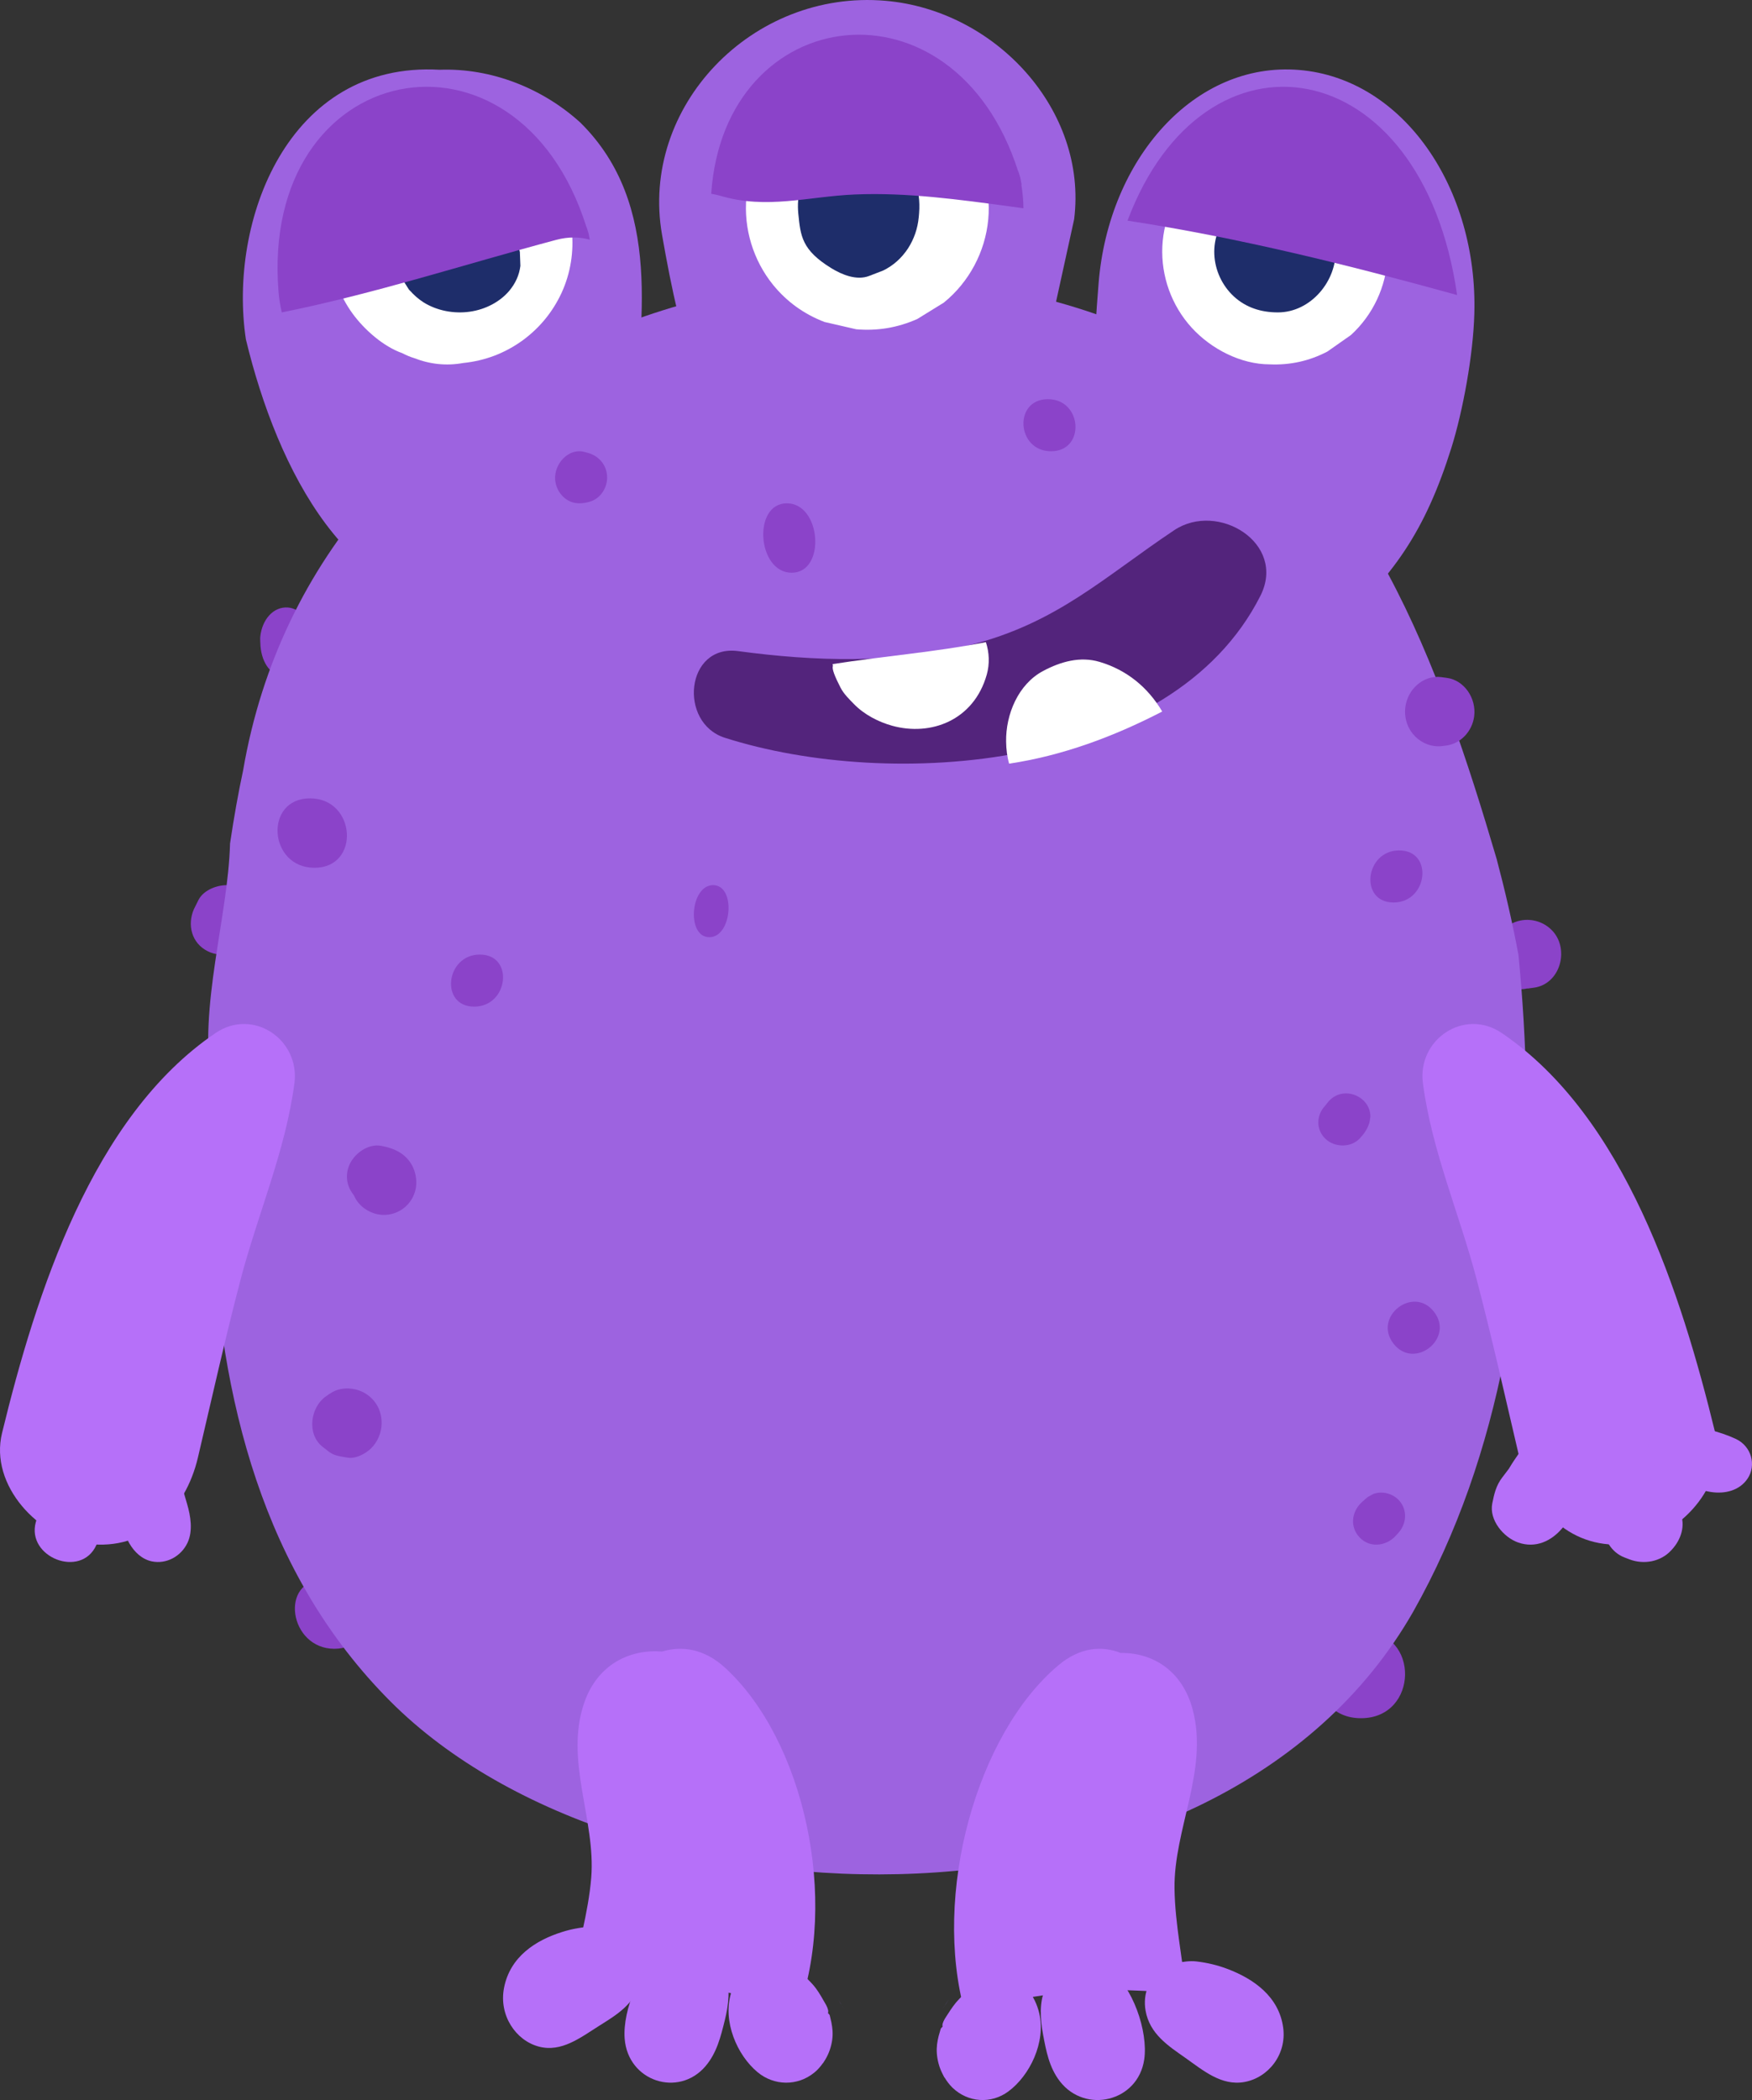 <?xml version="1.0" encoding="UTF-8"?>
<svg width="101px" height="121px" viewBox="0 0 101 121" version="1.1" xmlns="http://www.w3.org/2000/svg" xmlns:xlink="http://www.w3.org/1999/xlink">
    <rect x="0" y="0" width="101" height="121" fill="#333333" stroke="none"/>
    <title>Group 6</title>
    <g id="Student-Environmrnt---New-Treatment" stroke="none" stroke-width="1" fill="none" fill-rule="evenodd">
        <g id="Avatars" transform="translate(-448, -523)">
            <g id="Group-6" transform="translate(448, 523)">
                <path d="M78.543,94 C75.206,94 75.128,99 78.458,99 C81.794,99 81.872,94 78.543,94" id="Fill-1974" fill="#8B43C9"></path>
                <path d="M18.723,91 C16.074,91 16.653,95 19.277,95 C21.926,95 21.347,91 18.723,91" id="Fill-1976" fill="#8B43C9"></path>
                <path d="M17.976,36.477 C17.896,35.675 17.245,35.058 16.607,35.004 C15.761,34.934 15.105,35.704 15.005,36.684 C14.993,36.807 15.005,36.935 15.008,37.06 C15.035,38.043 15.514,38.919 16.393,38.995 C17.178,39.066 17.971,38.31 17.996,37.323 C18.003,37.037 18.005,36.767 17.976,36.477" id="Fill-1978" fill="#8B43C9"></path>
                <path d="M14.545,51.68 C14.206,51.286 13.71,51.04 13.188,51.004 C12.572,50.963 11.756,51.259 11.451,51.836 C11.359,52.021 11.268,52.205 11.176,52.388 C10.786,53.29 11.043,54.338 11.967,54.804 C12.392,55.02 12.893,55.059 13.35,54.913 C13.599,54.833 13.812,54.694 14.004,54.521 C13.971,54.574 13.94,54.629 13.907,54.683 C15.057,54.158 15.349,52.616 14.545,51.68" id="Fill-1980" fill="#8B43C9"></path>
                <path d="M89.54,53.682 C89.078,53.147 88.344,52.898 87.652,53.039 C86.745,53.225 86.226,53.941 86.082,54.805 C85.905,55.348 86.017,55.976 86.392,56.418 C86.834,56.943 87.476,57.095 88.074,56.945 C88.062,56.952 88.05,56.959 88.036,56.963 C88.173,56.943 88.306,56.924 88.441,56.907 C89.936,56.69 90.469,54.751 89.54,53.682" id="Fill-1982" fill="#8B43C9"></path>
                <path d="M25.34,4.019 C16.587,3.523 13.148,12.767 14.176,19.558 C15.996,27.078 20.127,35.265 27.727,34.966 C33.076,35.513 35.875,29.331 36.456,24.756 C36.977,18.663 38.229,11.78 33.461,7.068 C31.29,5.092 28.333,3.908 25.34,4.019" id="Fill-1984" fill="#9D63E0"></path>
                <path d="M51.052,0.046 C43.36,-0.622 36.869,6.155 38.166,13.531 C39.245,19.671 40.593,25.583 46.047,29.454 C50.634,32.707 56.97,30.537 59.067,25.647 C60.02,21.309 60.972,16.972 61.923,12.633 C62.707,6.355 57.405,0.595 51.052,0.046" id="Fill-1986" fill="#9D63E0"></path>
                <path d="M74.895,4.031 C68.857,3.531 63.913,9.164 63.334,16.303 C63.047,19.841 62.867,23.53 63.122,27.045 C63.409,30.975 64.621,34.376 67.535,36.467 C70.112,38.315 74.018,38.684 76.579,36.506 C80.325,33.315 82.177,30.552 83.671,25.799 C84.335,23.684 84.929,20.447 84.993,18.077 C85.198,10.893 80.937,4.535 74.895,4.031" id="Fill-1988" fill="#9D63E0"></path>
                <path d="M14.016,44.385 C18.259,19.595 48.074,9.366 68.518,20.45 C78.74,26.418 82.999,38.356 86.281,49.497 C86.764,51.317 87.188,53.151 87.537,55.018 C88.499,64.91 88.149,75.931 84.68,85.758 C83.812,88.213 82.748,90.598 81.465,92.869 C70.221,112.537 36.147,111.685 22.518,98.042 C15.136,90.651 12.675,80.609 12.207,70.249 C12.091,67.657 12.099,65.047 12.187,62.453 C11.444,57.968 13.148,52.848 13.262,48.599 C13.488,47.078 13.738,45.679 14.016,44.385" id="Fill-1990" fill="#9D63E0"></path>
                <path d="M68.371,114.939 C64.116,114.353 59.497,114.728 55.638,116 C53.719,109.154 56.308,99.891 61.027,95.94 C62.247,94.919 63.509,94.804 64.605,95.241 C66.41,95.21 68.161,96.226 68.763,98.526 C69.674,102.005 67.662,105.393 67.709,108.819 C67.738,110.913 68.203,112.94 68.371,114.939" id="Fill-1992" fill="#B670F9"></path>
                <path d="M54.401,119.622 C54.374,119.566 54.343,119.513 54.319,119.46 C54.144,119.107 54.039,118.722 54.007,118.314 C53.981,117.945 54.032,117.631 54.111,117.313 C54.106,117.336 54.099,117.356 54.091,117.38 C54.102,117.341 54.114,117.308 54.123,117.272 C54.156,117.151 54.19,117.03 54.228,116.908 C54.232,116.898 54.236,116.888 54.239,116.878 C54.245,116.862 54.286,116.835 54.291,116.818 C54.293,116.809 54.336,116.791 54.334,116.784 L54.334,116.787 C54.322,116.734 54.375,116.664 54.395,116.6 C54.375,116.664 54.324,116.741 54.338,116.798 C54.269,116.517 54.579,116.17 54.771,115.848 C54.994,115.515 55.189,115.255 55.539,114.946 C55.631,114.864 55.715,114.786 55.81,114.7 C56.423,114.172 57.213,113.962 57.972,114.006 C58.999,114.063 59.669,114.977 59.91,115.998 C60.303,117.684 59.358,119.598 58.13,120.505 C57.142,121.236 55.806,121.153 54.906,120.286 C54.721,120.104 54.575,119.904 54.451,119.699 L54.452,119.716 C54.433,119.684 54.42,119.653 54.401,119.622" id="Fill-1994" fill="#B670F9"></path>
                <path d="M54.697,115.213 C54.645,115.287 54.602,115.356 54.556,115.426 C54.475,115.535 54.392,115.652 54.303,115.787 C54.434,115.596 54.566,115.404 54.697,115.213" id="Fill-1996" fill="#B670F9"></path>
                <path d="M60.126,117.198 C59.976,116.395 59.894,115.309 60.269,114.59 C61.004,113.191 62.514,112.467 63.931,113.459 C65.285,114.409 66.199,117.037 65.963,118.662 C65.606,121.1 62.565,121.816 61.101,119.923 C60.482,119.122 60.308,118.177 60.126,117.198" id="Fill-1998" fill="#B670F9"></path>
                <path d="M67.037,113.479 L66.808,113.625 C67.108,113.35 67.45,113.178 67.834,113.097 C68.22,113.035 68.581,112.969 68.982,113.015 C69.61,113.091 70.196,113.229 70.796,113.459 C72.27,114.023 73.734,115.039 73.974,116.833 C74.181,118.38 73.112,119.717 71.735,119.962 C70.402,120.197 69.354,119.289 68.306,118.551 C67.344,117.875 66.272,117.184 66.04,115.847 C65.872,114.873 66.238,113.977 67.037,113.479" id="Fill-2000" fill="#B670F9"></path>
                <path d="M33,114.122 C37.397,113.832 42.102,114.507 45.972,116 C48.393,109.453 46.355,100.248 41.783,96.078 C40.603,95.003 39.316,94.809 38.166,95.16 C36.318,95.011 34.458,95.885 33.687,98.089 C32.523,101.421 34.359,104.861 34.083,108.198 C33.914,110.236 33.305,112.184 33,114.122" id="Fill-2002" fill="#B670F9"></path>
                <path d="M47.497,118.797 C47.529,118.747 47.562,118.697 47.592,118.644 C47.789,118.308 47.917,117.938 47.975,117.536 C48.025,117.176 47.994,116.861 47.931,116.544 C47.935,116.567 47.941,116.588 47.947,116.611 C47.939,116.572 47.928,116.541 47.922,116.499 C47.897,116.379 47.869,116.258 47.837,116.136 C47.834,116.124 47.831,116.113 47.829,116.106 C47.825,116.088 47.785,116.058 47.781,116.04 C47.778,116.033 47.738,116.01 47.739,116.004 L47.738,116.007 C47.753,115.957 47.703,115.883 47.688,115.817 C47.703,115.886 47.751,115.962 47.732,116.017 C47.82,115.747 47.527,115.383 47.352,115.051 C47.149,114.706 46.966,114.436 46.631,114.107 C46.541,114.018 46.462,113.933 46.37,113.845 C45.783,113.277 44.998,113.015 44.228,113 C43.184,112.984 42.45,113.836 42.148,114.827 C41.646,116.456 42.486,118.415 43.674,119.397 C44.628,120.189 45.984,120.206 46.945,119.417 C47.146,119.254 47.305,119.067 47.441,118.871 L47.439,118.887 C47.461,118.858 47.477,118.828 47.497,118.797" id="Fill-2004" fill="#B670F9"></path>
                <path d="M48.323,115.201 C48.369,115.277 48.408,115.349 48.45,115.422 C48.523,115.537 48.597,115.658 48.677,115.799 C48.56,115.599 48.441,115.398 48.323,115.201" id="Fill-2006" fill="#B670F9"></path>
                <path d="M41.788,116.387 C41.986,115.591 42.134,114.506 41.812,113.759 C41.187,112.301 39.761,111.475 38.32,112.373 C36.938,113.237 35.882,115.812 36.011,117.463 C36.2,119.934 39.118,120.862 40.663,119.059 C41.319,118.297 41.547,117.358 41.788,116.387" id="Fill-2008" fill="#B670F9"></path>
                <path d="M36.089,111.619 L36.304,111.784 C36.027,111.485 35.701,111.279 35.328,111.169 C34.952,111.077 34.598,110.982 34.203,111.003 C33.581,111.032 32.994,111.129 32.39,111.322 C30.902,111.792 29.4,112.727 29.054,114.55 C28.756,116.122 29.729,117.571 31.069,117.923 C32.366,118.262 33.456,117.408 34.532,116.729 C35.519,116.106 36.62,115.474 36.927,114.121 C37.153,113.135 36.847,112.19 36.089,111.619" id="Fill-2010" fill="#B670F9"></path>
                <path d="M98.882,82.566 C96.924,74.539 93.672,64.326 86.568,59.518 C84.413,58.056 81.691,59.898 82.029,62.424 C82.553,66.36 84.133,69.92 85.14,73.767 C86.029,77.155 86.788,80.572 87.59,83.983 C88.303,87.015 90.616,89.368 93.941,88.952 C96.75,88.6 99.622,85.6 98.882,82.566" id="Fill-2012" fill="#B670F9"></path>
                <path d="M0.118,82.566 C2.076,74.539 5.326,64.326 12.431,59.518 C14.588,58.056 17.308,59.898 16.972,62.424 C16.447,66.36 14.866,69.92 13.859,73.767 C12.971,77.155 12.212,80.572 11.409,83.983 C10.696,87.015 8.383,89.368 5.06,88.952 C2.251,88.6 -0.623,85.6 0.118,82.566" id="Fill-2014" fill="#B670F9"></path>
                <path d="M6.491,84.417 C5.811,83.792 4.854,83.908 4.213,84.507 C3.248,85.407 2.418,86.415 2.064,87.704 C1.512,89.725 4.668,90.971 5.552,89.029 C5.799,88.49 5.955,87.953 6.148,87.379 C6.192,87.249 6.246,87.13 6.307,87.009 C6.392,86.897 6.485,86.79 6.58,86.684 C7.16,86.026 7.147,85.02 6.491,84.417" id="Fill-2018" fill="#B670F9"></path>
                <path d="M6.547,85.338 C6.507,85.443 6.472,85.549 6.453,85.662 C6.501,85.486 6.531,85.387 6.547,85.338" id="Fill-2020" fill="#B670F9"></path>
                <path d="M10.784,86.649 C10.635,86.139 10.483,85.643 10.357,85.124 C10.175,84.359 9.276,83.923 8.599,84.011 C7.979,84.089 7.492,84.528 7.264,85.114 C7.269,85.109 7.261,85.154 7.234,85.288 C7.157,85.559 7.1,85.836 7.061,86.119 C7.023,86.479 7.001,86.841 7,87.204 C6.992,88.343 7.636,89.726 8.751,89.963 C9.575,90.136 10.431,89.691 10.809,88.893 C11.133,88.204 10.99,87.354 10.784,86.649" id="Fill-2022" fill="#B670F9"></path>
                <path d="M7.494,85.513 C7.497,85.504 7.502,85.495 7.506,85.487 C7.503,85.49 7.501,85.495 7.494,85.513" id="Fill-2024" fill="#B670F9"></path>
                <path d="M90.698,84.18 C90.244,82.987 88.396,82.497 87.608,83.674 C87.391,83.995 87.204,84.252 87.017,84.572 C87.003,84.594 87,84.602 86.99,84.617 C86.974,84.636 86.95,84.668 86.903,84.734 C86.802,84.869 86.699,85.001 86.597,85.136 C86.251,85.589 86.135,86.075 86.026,86.631 C85.839,87.587 86.683,88.587 87.524,88.878 C88.527,89.224 89.439,88.802 90.082,88.027 C90.353,87.7 90.502,87.294 90.662,86.903 C90.697,86.815 90.726,86.729 90.753,86.638 C90.938,86.185 91.021,85.715 90.996,85.229 C90.959,84.862 90.859,84.514 90.698,84.18" id="Fill-2026" fill="#B670F9"></path>
                <path d="M96.865,87.183 C96.273,85.869 95.608,84.661 94.721,83.49 C93.968,82.499 91.956,83.13 92.001,84.327 C92.048,85.564 92.23,86.773 92.394,87.997 C92.486,88.695 92.889,89.446 93.644,89.736 L93.926,89.844 C94.773,90.169 95.743,89.981 96.341,89.329 C96.361,89.309 96.378,89.287 96.398,89.266 C96.905,88.715 97.182,87.883 96.865,87.183" id="Fill-2028" fill="#B670F9"></path>
                <path d="M100.066,82.907 C99.103,82.458 98.093,82.27 97.052,82.039 C95.566,81.713 94.235,83.495 95.515,84.434 C96.424,85.099 97.412,85.773 98.614,85.963 C99.456,86.097 100.293,85.873 100.747,85.192 C101.256,84.43 100.981,83.336 100.066,82.907" id="Fill-2030" fill="#B670F9"></path>
                <path d="M17.872,46 C15.208,46 15.471,50 18.128,50 C20.792,50 20.529,46 17.872,46" id="Fill-2032" fill="#8B43C9"></path>
                <path d="M27.661,55 C25.686,55 25.342,58 27.338,58 C29.315,58 29.657,55 27.661,55" id="Fill-2034" fill="#8B43C9"></path>
                <path d="M41.109,51 C39.79,51 39.562,54 40.892,54 C42.21,54 42.438,51 41.109,51" id="Fill-2036" fill="#8B43C9"></path>
                <path d="M23.771,67.177 C23.398,66.469 22.742,66.165 21.981,66.021 C21.188,65.874 20.36,66.511 20.107,67.202 C19.88,67.828 20.03,68.42 20.404,68.873 C20.658,69.509 21.349,69.964 22.033,69.997 C23.066,70.053 23.912,69.272 23.994,68.288 C24.024,67.927 23.939,67.499 23.771,67.177" id="Fill-2038" fill="#8B43C9"></path>
                <path d="M19.631,80.039 C19.281,80.109 19.063,80.262 18.778,80.463 C17.898,81.084 17.673,82.619 18.581,83.348 C19.142,83.802 19.191,83.838 19.81,83.948 C19.892,83.964 19.974,83.976 20.054,83.989 C20.512,84.062 21.077,83.761 21.398,83.445 C21.771,83.077 21.989,82.556 22,82.023 C22.024,80.673 20.835,79.802 19.631,80.039" id="Fill-2040" fill="#8B43C9"></path>
                <path d="M80.755,86.576 C80.34,85.986 79.451,85.801 78.862,86.249 C78.964,86.194 79.07,86.138 79.173,86.085 C79.044,86.131 78.928,86.196 78.821,86.279 C78.728,86.353 78.64,86.438 78.547,86.517 C77.977,87.011 77.798,87.826 78.274,88.459 C78.846,89.219 79.889,89.138 80.48,88.47 C80.552,88.389 80.63,88.309 80.696,88.223 C81.065,87.737 81.114,87.083 80.755,86.576" id="Fill-2042" fill="#8B43C9"></path>
                <path d="M82.664,75.579 C81.472,74.046 79.129,75.872 80.336,77.422 C81.528,78.954 83.871,77.128 82.664,75.579" id="Fill-2044" fill="#8B43C9"></path>
                <path d="M80.661,49 C78.686,49 78.342,52 80.338,52 C82.314,52 82.658,49 80.661,49" id="Fill-2046" fill="#8B43C9"></path>
                <path d="M83.414,39.059 C83.303,39.043 83.194,39.028 83.083,39.014 C82.066,38.881 81.122,39.715 81.011,40.787 C80.876,42.108 81.964,43.138 83.165,42.985 C83.233,42.974 83.302,42.967 83.373,42.958 C84.194,42.847 84.863,42.16 84.983,41.282 C85.121,40.233 84.411,39.194 83.414,39.059" id="Fill-2048" fill="#8B43C9"></path>
                <path d="M34.497,25.5 L34.503,25.5 L34.497,25.5 Z" id="Fill-2050" fill="#8B43C9"></path>
                <path d="M33.921,26.103 C33.829,26.079 33.73,26.05 33.687,26.039 C32.775,25.795 31.931,26.736 32.004,27.643 C32.037,28.037 32.219,28.408 32.511,28.662 C32.929,29.03 33.413,29.06 33.921,28.93 C33.95,28.924 33.979,28.916 34.008,28.905 C34.61,28.731 35.022,28.109 34.999,27.464 C34.977,26.797 34.527,26.276 33.921,26.103" id="Fill-2052" fill="#8B43C9"></path>
                <path d="M45.362,29 C43.367,29 43.653,33 45.637,33 C47.633,33 47.347,29 45.362,29" id="Fill-2054" fill="#8B43C9"></path>
                <path d="M60.411,23 C58.41,23 58.598,26 60.589,26 C62.59,26 62.402,23 60.411,23" id="Fill-2056" fill="#8B43C9"></path>
                <path d="M78.966,64.572 C78.973,64.532 78.98,64.493 78.981,64.454 C78.987,64.412 79,64.381 79,64.332 C79,63.206 77.549,62.552 76.691,63.359 C76.582,63.461 76.492,63.582 76.401,63.7 C76.4,63.7 76.399,63.7 76.399,63.704 C76.393,63.71 76.388,63.717 76.381,63.723 C75.874,64.266 75.86,65.101 76.416,65.623 C76.948,66.123 77.873,66.137 78.387,65.596 C78.642,65.326 78.822,65.06 78.936,64.712 C78.945,64.682 78.948,64.65 78.956,64.617 C78.96,64.605 78.961,64.586 78.966,64.572" id="Fill-2058" fill="#8B43C9"></path>
                <path d="M69.119,9.699 C69.573,9.379 70.027,9.062 70.48,8.745 C71.519,8.2 72.625,7.957 73.798,8.006 C75.477,8.006 77.19,8.898 78.302,10.119 C79.458,11.388 80.071,13.084 79.993,14.798 C79.915,16.512 79.148,18.146 77.88,19.303 C77.426,19.618 76.974,19.938 76.52,20.257 C75.48,20.8 74.375,21.044 73.203,20.994 C71.523,20.994 69.812,20.101 68.699,18.881 C67.542,17.614 66.929,15.918 67.007,14.202 C67.085,12.488 67.852,10.854 69.119,9.699" id="Fill-2060" fill="#FFFFFF"></path>
                <path d="M43.029,11.359 C43.201,9.493 44.136,7.739 45.593,6.56 C46.1,6.249 46.61,5.935 47.116,5.623 C48.24,5.118 49.415,4.921 50.641,5.029 C51.251,5.169 51.86,5.309 52.47,5.45 C53.651,5.903 54.64,6.615 55.438,7.592 C56.578,9.003 57.138,10.836 56.971,12.641 C56.798,14.509 55.863,16.262 54.407,17.438 C53.899,17.752 53.39,18.064 52.884,18.378 C51.76,18.88 50.586,19.078 49.358,18.972 C48.749,18.832 48.139,18.689 47.529,18.551 C46.349,18.099 45.359,17.386 44.562,16.407 C43.422,14.998 42.862,13.165 43.029,11.359" id="Fill-2062" fill="#FFFFFF"></path>
                <path d="M19.627,11.07 C20.383,9.425 21.777,8.114 23.472,7.46 C24.668,7.001 25.956,6.892 27.192,7.104 C27.187,7.099 27.182,7.092 27.18,7.09 C27.214,7.099 27.247,7.111 27.282,7.119 C27.827,7.222 28.359,7.384 28.868,7.608 C28.883,7.611 28.898,7.618 28.913,7.625 C28.964,7.647 29.007,7.675 29.056,7.699 C29.271,7.802 29.483,7.914 29.685,8.038 C29.714,8.055 29.736,8.071 29.76,8.084 C29.99,8.232 30.217,8.389 30.429,8.565 C30.89,8.938 31.302,9.373 31.667,9.864 C31.792,10.035 31.907,10.215 32.015,10.397 C32.543,11.278 32.864,12.233 32.971,13.274 L32.962,13.265 C33.09,14.485 32.897,15.736 32.374,16.874 C31.86,17.978 31.109,18.895 30.123,19.617 C29.101,20.354 27.959,20.787 26.7,20.916 C25.741,21.089 24.801,20.994 23.878,20.634 C23.638,20.563 23.408,20.461 23.185,20.347 C22.092,19.96 21.002,18.993 20.333,18.078 C18.859,16.064 18.583,13.337 19.627,11.07" id="Fill-2064" fill="#FFFFFF"></path>
                <path d="M73.331,11 C74.289,11 75.17,11.269 75.884,11.933 C76.548,12.552 76.952,13.425 76.996,14.33 C77.087,16.167 75.575,18 73.669,18 C72.712,18 71.829,17.731 71.114,17.066 C70.452,16.446 70.047,15.577 70.004,14.67 C69.912,12.833 71.423,11 73.331,11" id="Fill-2066" fill="#1E2D6A"></path>
                <path d="M49.038,8.033 C49.939,7.902 50.872,8.162 51.6,8.756 C52.631,9.59 53.096,10.918 52.984,12.285 C52.978,12.358 52.971,12.43 52.965,12.506 C52.903,13.166 52.696,13.768 52.345,14.314 C51.973,14.877 51.497,15.301 50.914,15.587 C50.643,15.693 50.372,15.796 50.1,15.901 C49.388,16.175 48.541,15.831 47.93,15.456 C46.221,14.406 46.15,13.602 46.021,12.312 C45.816,10.251 47.108,8.308 49.038,8.033" id="Fill-2068" fill="#1E2D6A"></path>
                <path d="M23.524,16.553 C23.506,16.517 23.492,16.483 23.476,16.447 C23.492,16.482 23.506,16.517 23.524,16.553" id="Fill-2070" fill="#1E2D6A"></path>
                <path d="M23.486,15.403 C23.49,15.467 23.503,15.533 23.514,15.597 C23.501,15.53 23.489,15.466 23.486,15.403" id="Fill-2072" fill="#1E2D6A"></path>
                <path d="M23.423,16.262 C23.457,16.419 23.513,16.582 23.577,16.738 C23.507,16.581 23.453,16.422 23.423,16.262" id="Fill-2074" fill="#1E2D6A"></path>
                <path d="M23.54,16.547 C23.562,16.584 23.582,16.623 23.603,16.66 C23.785,16.971 23.542,16.66 23.333,16.215 C23.393,16.33 23.464,16.44 23.54,16.547" id="Fill-2076" fill="#1E2D6A"></path>
                <path d="M23.031,15.487 C23.022,15.222 23.01,14.953 23,14.686 C23.066,14.15 23.284,13.664 23.655,13.227 C24.192,12.6 25.008,12.168 25.905,12.042 C26.834,11.908 27.804,12.098 28.564,12.57 C28.782,12.746 29,12.921 29.217,13.095 C29.605,13.503 29.853,13.968 29.96,14.484 C29.964,14.494 29.968,14.506 29.969,14.515 C29.98,14.781 29.99,15.051 30,15.317 C29.933,15.856 29.712,16.34 29.34,16.778 C28.801,17.401 27.983,17.833 27.084,17.959 C26.156,18.092 25.183,17.897 24.425,17.426 C24.121,17.233 23.823,16.974 23.578,16.679 C23.551,16.64 23.526,16.6 23.498,16.561 C23.279,16.227 23.061,15.888 23.031,15.487" id="Fill-2081" fill="#1E2D6A"></path>
                <path d="M41.517,11.279 C44.23,12.083 46.563,11.32 49.291,11.205 C52.279,11.079 55.304,11.501 58.262,11.899 C58.507,11.932 58.754,11.966 59,12 C58.998,11.559 58.954,11.097 58.876,10.623 C58.906,10.713 58.905,10.658 58.818,10.234 C58.726,9.925 58.694,9.835 58.69,9.855 C54.999,-1.641 41.749,0.068 41,11.165 C41.171,11.194 41.34,11.228 41.517,11.279" id="Fill-2083" fill="#8B43C9"></path>
                <path d="M84,17 C81.975,2.846 69.419,0.951 65,12.713 C71.409,13.694 77.715,15.264 84,17" id="Fill-2085" fill="#8B43C9"></path>
                <path d="M16.244,18 C21.591,16.926 26.787,15.228 32.059,13.822 C32.774,13.631 33.426,13.648 34,13.811 C33.988,13.745 33.969,13.636 33.934,13.465 C33.843,13.149 33.809,13.058 33.806,13.078 C29.82,0.416 14.952,3.374 16.059,16.836 C16.092,17.245 16.16,17.63 16.244,18" id="Fill-2087" fill="#8B43C9"></path>
                <path d="M67.689,30.551 C63.636,33.258 60.956,35.884 55.951,37.159 C51.626,38.261 46.941,38.109 42.554,37.516 C39.519,37.107 39.095,41.65 41.786,42.509 C51.351,45.56 67.55,44.437 72.66,34.331 C74.188,31.306 70.217,28.866 67.689,30.551" id="Fill-2089" fill="#53247C"></path>
                <path d="M48,38.264 C48.007,38.3 48.01,38.336 48.018,38.371 C47.945,38.524 48.12,38.968 48.455,39.62 C48.641,39.982 48.955,40.286 49.231,40.568 C49.83,41.183 50.654,41.601 51.432,41.816 C53.655,42.432 56.139,41.514 56.886,38.868 C57.058,38.255 57.031,37.593 56.835,37 C53.908,37.575 50.972,37.799 48,38.264" id="Fill-2091" fill="#FFFFFF"></path>
                <path d="M58.174,44 C61.214,43.548 64.179,42.458 67,40.997 C66.176,39.598 64.95,38.599 63.385,38.135 C62.275,37.807 61.159,38.114 60.13,38.662 C58.696,39.426 57.976,41.164 58.001,42.731 C58.008,43.182 58.06,43.606 58.174,44" id="Fill-2093" fill="#FFFFFF"></path>
            </g>
        </g>
    </g>
</svg>